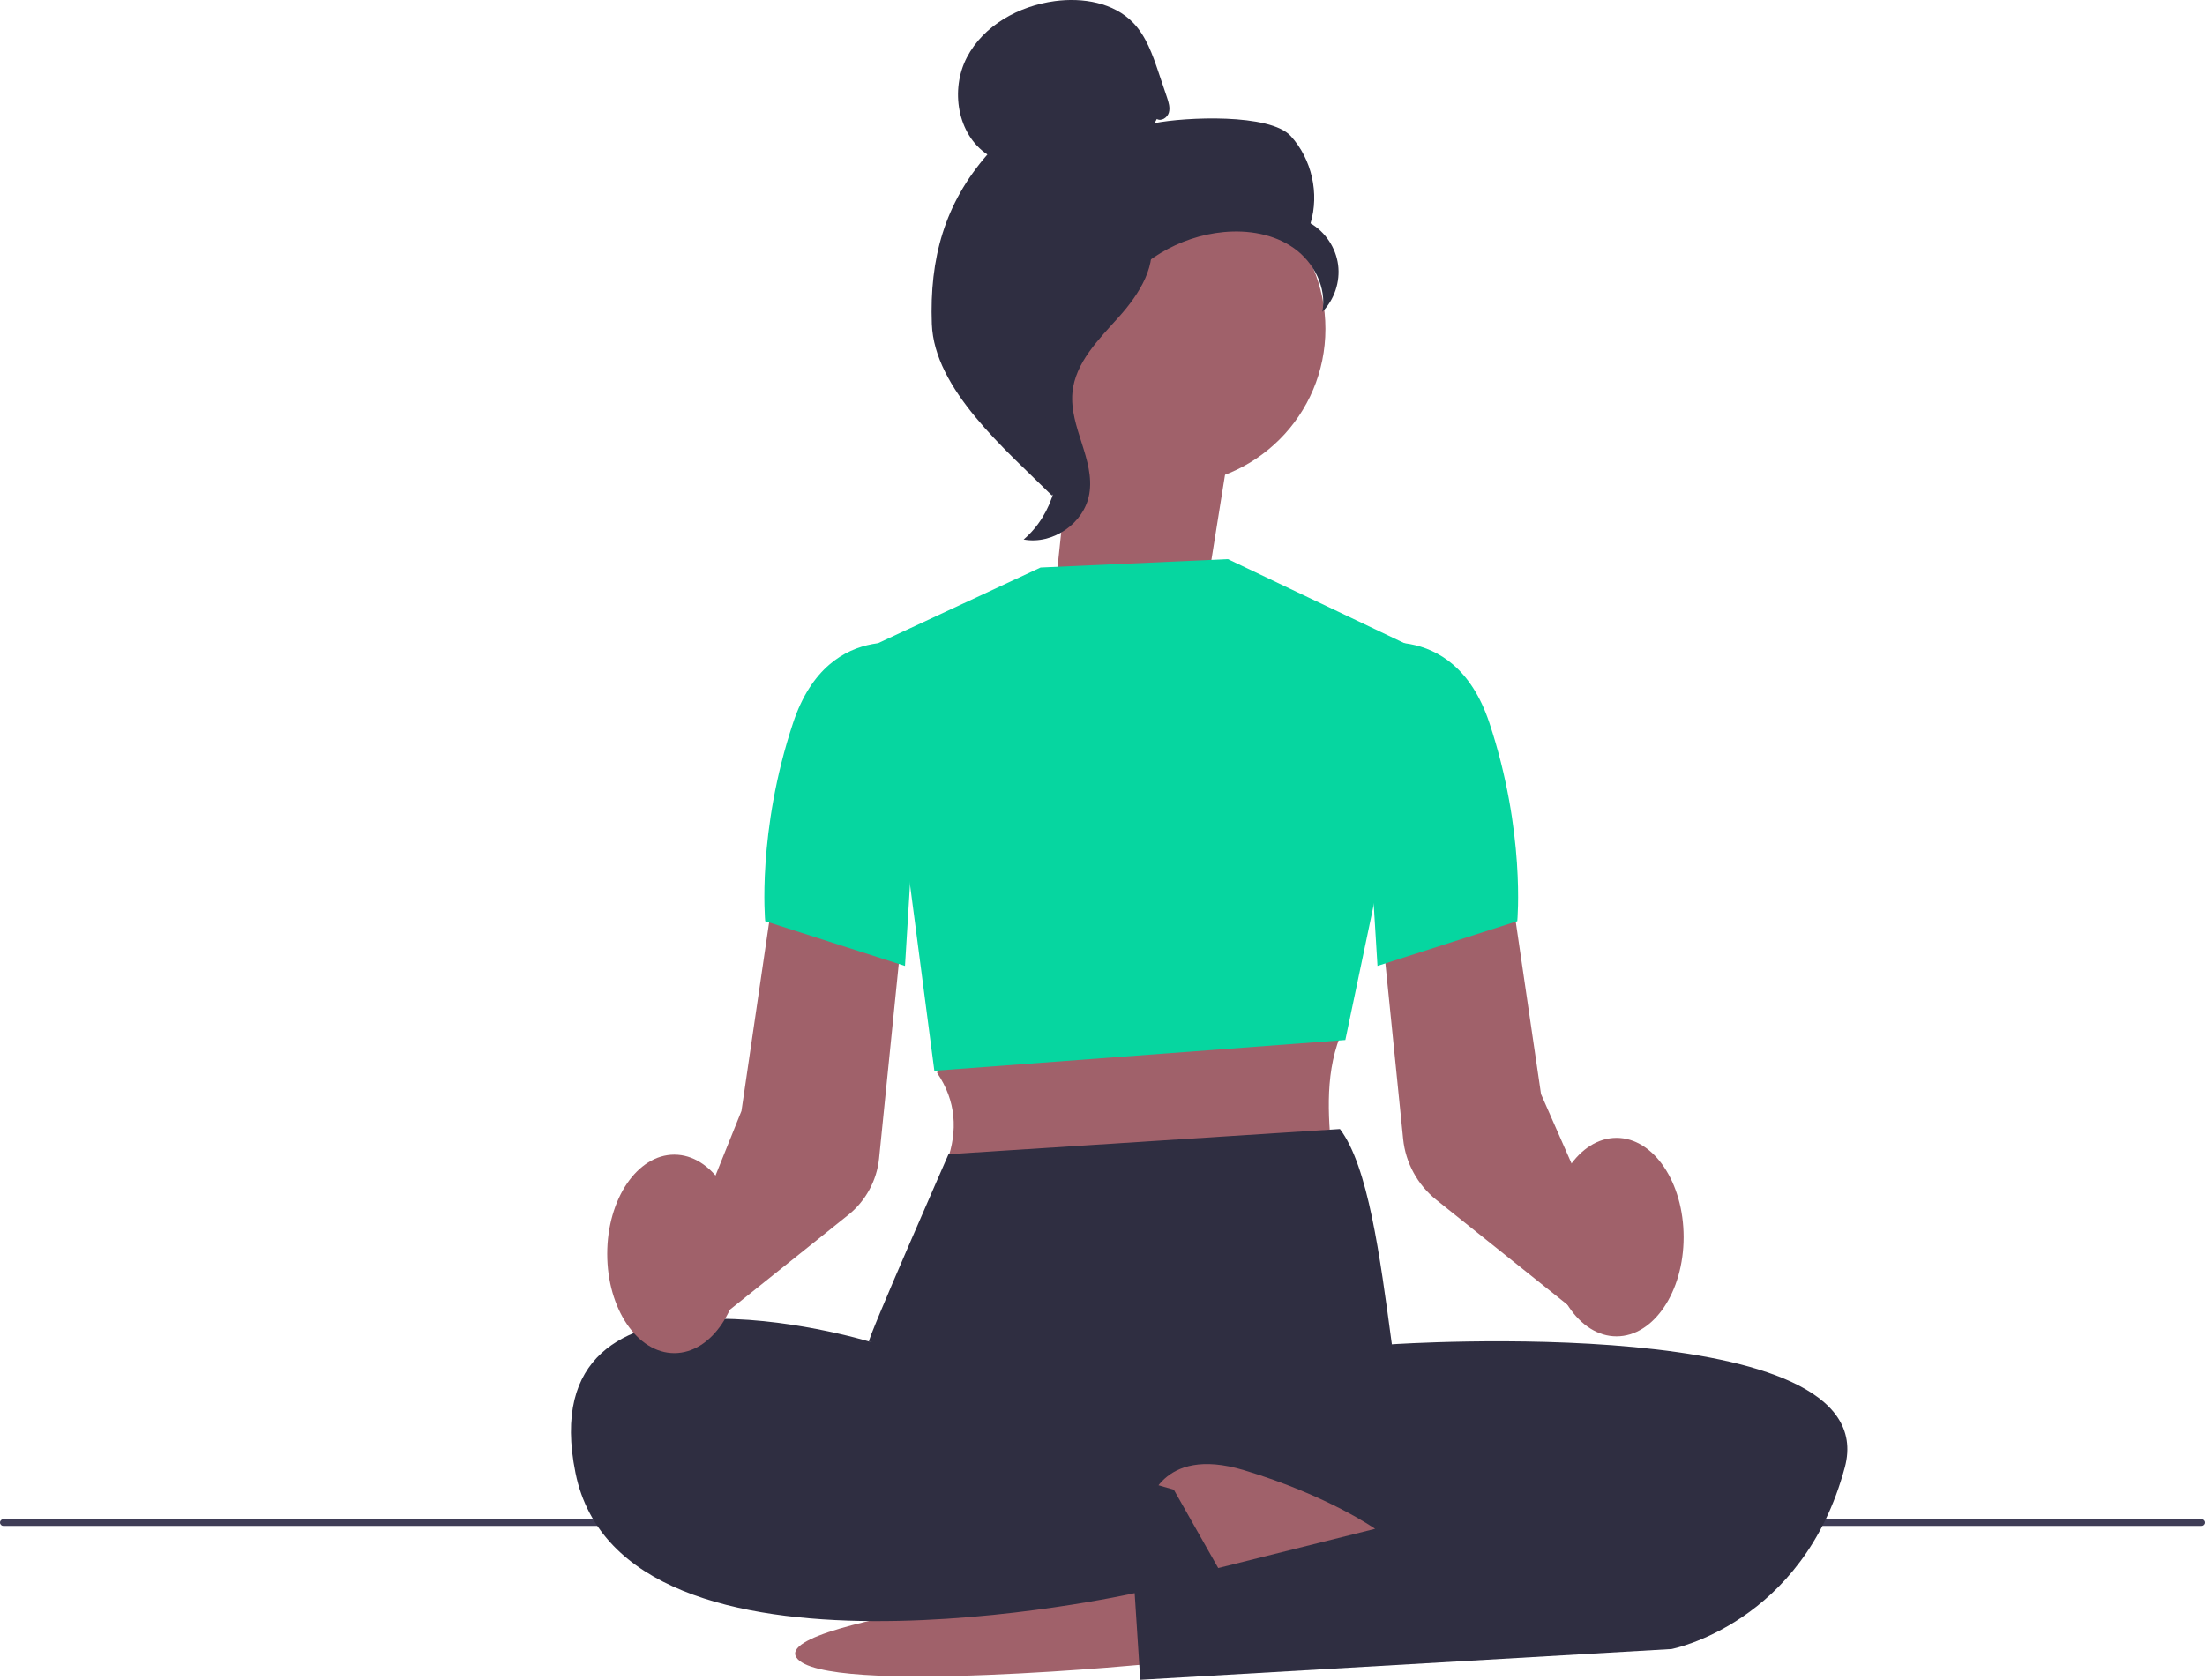 <svg width="357" height="272" viewBox="0 0 357 272" fill="none" xmlns="http://www.w3.org/2000/svg">
<g clip-path="url(#clip0_5_98)">
<path d="M0 246.54C0 246.839 0.24 247.078 0.539 247.078H356.461C356.76 247.078 357 246.839 357 246.54C357 246.241 356.76 246.001 356.461 246.001H0.539C0.24 246.001 0 246.241 0 246.54Z" fill="#3F3D56"/>
<path d="M195.577 94.118L199.252 71.161L174.46 61.061L170.789 95.951L195.577 94.118Z" fill="#A0616A"/>
<path d="M189.312 78.54C203.274 78.54 214.593 67.22 214.593 53.257C214.593 39.293 203.274 27.973 189.312 27.973C175.349 27.973 164.031 39.293 164.031 53.257C164.031 67.22 175.349 78.54 189.312 78.54Z" fill="#A0616A"/>
<path d="M187.297 19.267C188.031 19.693 189.009 19.05 189.244 18.235C189.479 17.42 189.203 16.555 188.936 15.754C188.483 14.41 188.026 13.061 187.574 11.716C186.605 8.85 185.577 5.885 183.486 3.703C180.322 0.412 175.297 -0.426 170.775 0.181C164.968 0.96 159.232 4.106 156.535 9.308C153.832 14.509 154.982 21.771 159.866 25.017C152.909 32.989 150.483 41.88 150.867 52.455C151.252 63.03 162.772 72.764 170.291 80.215C171.97 79.197 173.496 74.43 172.572 72.696C171.649 70.962 172.971 68.956 171.83 67.363C170.689 65.769 169.73 68.309 170.888 66.72C171.617 65.719 168.77 63.415 169.856 62.818C175.098 59.92 176.841 53.383 180.136 48.381C184.106 42.346 190.905 38.258 198.098 37.579C202.059 37.203 206.246 37.883 209.491 40.182C212.737 42.482 214.842 46.593 214.09 50.504C216.041 48.521 217.01 45.619 216.643 42.867C216.277 40.114 214.584 37.561 212.18 36.162C213.638 31.336 212.388 25.786 209.003 22.051C205.617 18.317 191.874 18.955 186.931 19.937" fill="#2F2E41"/>
<path d="M186.528 37.719C179.978 38.426 175.248 44.103 171.255 49.34C168.956 52.36 166.543 55.697 166.602 59.495C166.661 63.334 169.227 66.625 170.454 70.265C172.459 76.213 170.504 83.284 165.733 87.359C170.449 88.255 175.546 84.72 176.361 79.989C177.307 74.484 173.134 69.169 173.627 63.601C174.062 58.698 177.927 54.922 181.209 51.255C184.491 47.589 187.578 42.722 186.066 38.036" fill="#2F2E41"/>
<path d="M187.782 269.284C187.782 269.284 133.01 274.716 128.936 268.378C124.862 262.04 184.518 255.703 184.518 255.703L187.782 269.284Z" fill="#A0616A"/>
<path d="M152.859 167.723L151.727 173.731C154.81 178.281 155.104 183.088 153.312 188.095L215.779 188.548C215.109 181.78 214.371 174.528 216.942 167.877L152.859 167.723Z" fill="#A0616A"/>
<path d="M255.178 212.392L232.523 194.266C229.513 191.857 227.562 188.276 227.177 184.442L223.687 149.914L244.487 142.978L249.502 177.167L262 205.574L255.183 212.392H255.178Z" fill="#A0616A"/>
<path d="M168.476 91.895L198.804 90.537L230.943 105.847L217.816 168.403L151.275 173.382L142.221 104.118L168.476 91.895Z" fill="#06D6A0"/>
<path d="M216.942 182.817C221.501 188.824 223.411 203.288 225.348 217.675C225.348 217.675 141.153 217.222 140.701 217.222C140.248 217.222 153.57 186.891 153.57 186.891L216.942 182.817Z" fill="#2F2E41"/>
<path d="M219.694 213.836L225.353 217.675C225.353 217.675 305.474 212.243 298.684 237.594C291.894 262.946 270.619 267.02 270.619 267.02L184.613 272L183.708 257.966C183.708 257.966 100.871 276.527 93.176 238.5C85.481 200.472 140.705 217.222 140.705 217.222L219.694 213.836Z" fill="#2F2E41"/>
<path d="M185.885 243.932C185.885 243.932 187.782 233.973 201.362 238.047C214.941 242.121 222.637 247.554 222.637 247.554L190.045 255.703L185.885 243.932Z" fill="#A0616A"/>
<path d="M219.853 104.797C219.853 104.797 235.243 99.365 241.128 117.02C247.012 134.676 245.655 149.162 245.655 149.162L223.021 156.406L219.853 104.797Z" fill="#06D6A0"/>
<path d="M114.315 215.149L109.376 206.448L120.046 179.888L125.061 145.695L145.861 152.63L142.326 187.579C141.963 191.151 140.148 194.483 137.346 196.724L114.315 215.154V215.149Z" fill="#A0616A"/>
<path d="M149.69 104.797C149.69 104.797 134.3 99.365 128.415 117.02C122.531 134.676 123.889 149.162 123.889 149.162L146.522 156.406L149.69 104.797Z" fill="#06D6A0"/>
<path d="M261.724 216.389C267.724 216.389 272.588 209.194 272.588 200.318C272.588 191.443 267.724 184.247 261.724 184.247C255.724 184.247 250.86 191.443 250.86 200.318C250.86 209.194 255.724 216.389 261.724 216.389Z" fill="#A0616A"/>
<path d="M109.177 219.106C115.177 219.106 120.041 211.91 120.041 203.035C120.041 194.159 115.177 186.964 109.177 186.964C103.177 186.964 98.313 194.159 98.313 203.035C98.313 211.91 103.177 219.106 109.177 219.106Z" fill="#A0616A"/>
<path d="M150.664 229.898L190.045 241.216L197.74 254.797L183.024 257.966" fill="#2F2E41"/>
</g>
<defs>
<clipPath id="clip0_5_98">
<rect width="357" height="272" fill="white"/>
</clipPath>
</defs>
</svg>
